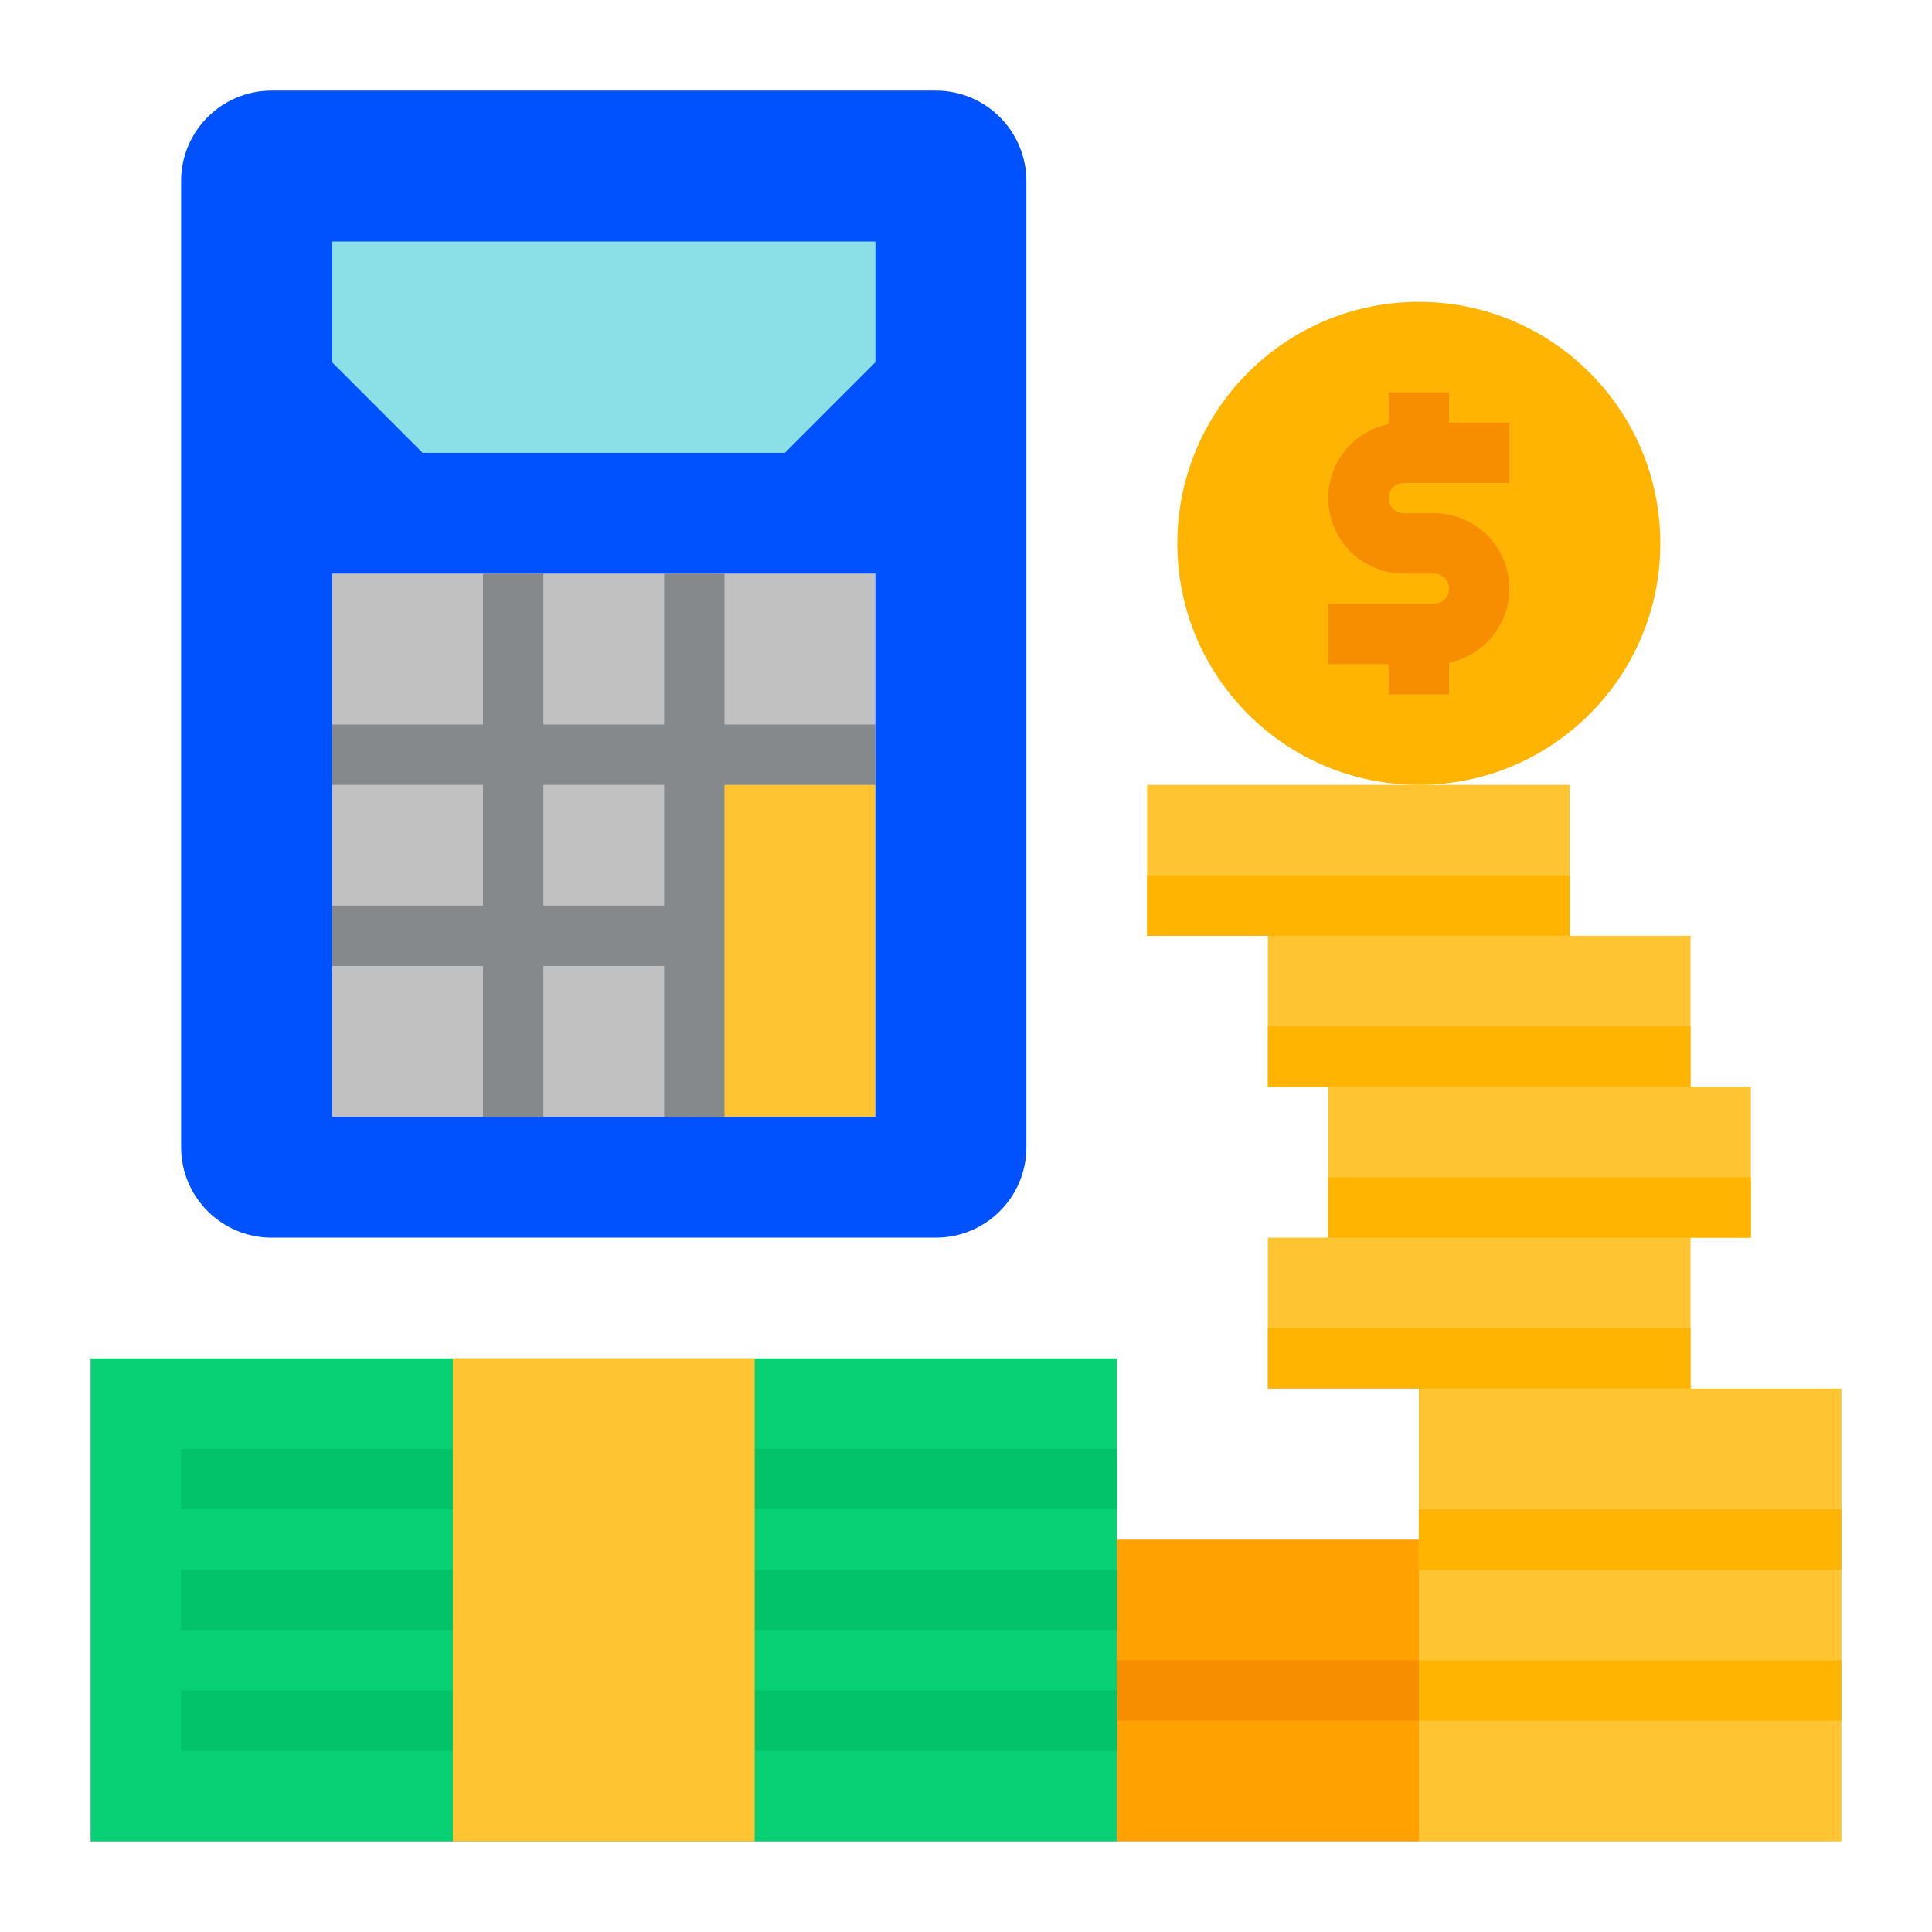 <svg width="68" height="68" viewBox="0 0 68 68" fill="none" xmlns="http://www.w3.org/2000/svg">
<path d="M32.938 3.188H9.562C7.802 3.188 6.375 4.615 6.375 6.375V40.375C6.375 42.135 7.802 43.562 9.562 43.562H32.938C34.698 43.562 36.125 42.135 36.125 40.375V6.375C36.125 4.615 34.698 3.188 32.938 3.188Z" fill="#0051FF"/>
<path d="M24.438 26.562H30.812V39.312H24.438V26.562Z" fill="#FFC431"/>
<path d="M39.312 54.188H49.938V64.812H39.312V54.188Z" fill="#FFA100"/>
<path d="M39.312 58.438H49.938V60.562H39.312V58.438Z" fill="#F78E00"/>
<path d="M49.938 48.875H64.812V64.812H49.938V48.875Z" fill="#FFC431"/>
<path d="M59.5 38.25V32.938H55.25V27.625H40.375V32.938H44.625V38.25H46.75V43.562H44.625V48.875H59.5V43.562H61.625V38.25H59.5Z" fill="#FFC431"/>
<path d="M49.938 27.625C54.632 27.625 58.438 23.819 58.438 19.125C58.438 14.431 54.632 10.625 49.938 10.625C45.243 10.625 41.438 14.431 41.438 19.125C41.438 23.819 45.243 27.625 49.938 27.625Z" fill="#FFB401"/>
<path d="M49.406 17H53.125V14.875H51V13.812H48.875V14.929C48.23 15.06 47.657 15.427 47.267 15.957C46.877 16.487 46.697 17.143 46.764 17.799C46.83 18.453 47.137 19.061 47.625 19.502C48.114 19.943 48.748 20.188 49.407 20.188H49.407L50.468 20.187H50.468C50.538 20.187 50.608 20.201 50.672 20.227C50.737 20.254 50.796 20.293 50.846 20.342C50.895 20.392 50.934 20.45 50.961 20.515C50.988 20.579 51.002 20.649 51.002 20.719C51.002 20.788 50.988 20.858 50.961 20.922C50.934 20.987 50.895 21.046 50.846 21.095C50.796 21.144 50.737 21.183 50.672 21.21C50.608 21.237 50.539 21.25 50.469 21.25H46.75V23.375H48.875V24.438H51V23.321C51.645 23.19 52.218 22.823 52.608 22.293C52.998 21.763 53.178 21.107 53.111 20.451C53.045 19.797 52.738 19.189 52.25 18.748C51.761 18.307 51.127 18.062 50.468 18.062H50.468L49.407 18.063H49.407C49.337 18.063 49.267 18.049 49.203 18.023C49.138 17.996 49.079 17.957 49.029 17.908C48.98 17.858 48.941 17.8 48.914 17.735C48.887 17.671 48.873 17.601 48.873 17.531C48.873 17.462 48.887 17.392 48.914 17.328C48.941 17.263 48.98 17.204 49.029 17.155C49.079 17.106 49.138 17.067 49.203 17.04C49.267 17.013 49.336 17 49.406 17Z" fill="#F78E00"/>
<path d="M27.625 15.938H14.875L11.688 12.75V8.5H30.812V12.75L27.625 15.938Z" fill="#8BE0E8"/>
<path d="M30.812 26.562V20.188H11.688V39.312H24.438V26.562H30.812Z" fill="#C1C1C1"/>
<path d="M30.812 25.5H25.5V20.188H23.375V25.5H19.125V20.188H17V25.5H11.688V27.625H17V31.875H11.688V34H17V39.312H19.125V34H23.375V39.312H25.5V27.625H30.812V25.5ZM23.375 31.875H19.125V27.625H23.375V31.875Z" fill="#85898B"/>
<path d="M3.188 47.812H39.312V64.812H3.188V47.812Z" fill="#08D175"/>
<path d="M6.375 51H15.938V53.125H6.375V51Z" fill="#02C26A"/>
<path d="M6.375 55.25H15.938V57.375H6.375V55.25Z" fill="#02C26A"/>
<path d="M26.562 51H39.312V53.125H26.562V51Z" fill="#02C26A"/>
<path d="M26.562 55.25H39.312V57.375H26.562V55.25Z" fill="#02C26A"/>
<path d="M26.562 59.5H39.312V61.625H26.562V59.5Z" fill="#02C26A"/>
<path d="M6.375 59.5H15.938V61.625H6.375V59.5Z" fill="#02C26A"/>
<path d="M15.938 47.812H26.562V64.812H15.938V47.812Z" fill="#FFC431"/>
<path d="M49.938 58.438H64.812V60.562H49.938V58.438Z" fill="#FFB401"/>
<path d="M49.938 53.125H64.812V55.25H49.938V53.125Z" fill="#FFB401"/>
<path d="M44.625 46.75H59.5V48.875H44.625V46.75Z" fill="#FFB401"/>
<path d="M46.75 41.438H61.625V43.562H46.75V41.438Z" fill="#FFB401"/>
<path d="M44.625 36.125H59.5V38.25H44.625V36.125Z" fill="#FFB401"/>
<path d="M40.375 30.812H55.25V32.938H40.375V30.812Z" fill="#FFB401"/>
</svg>
